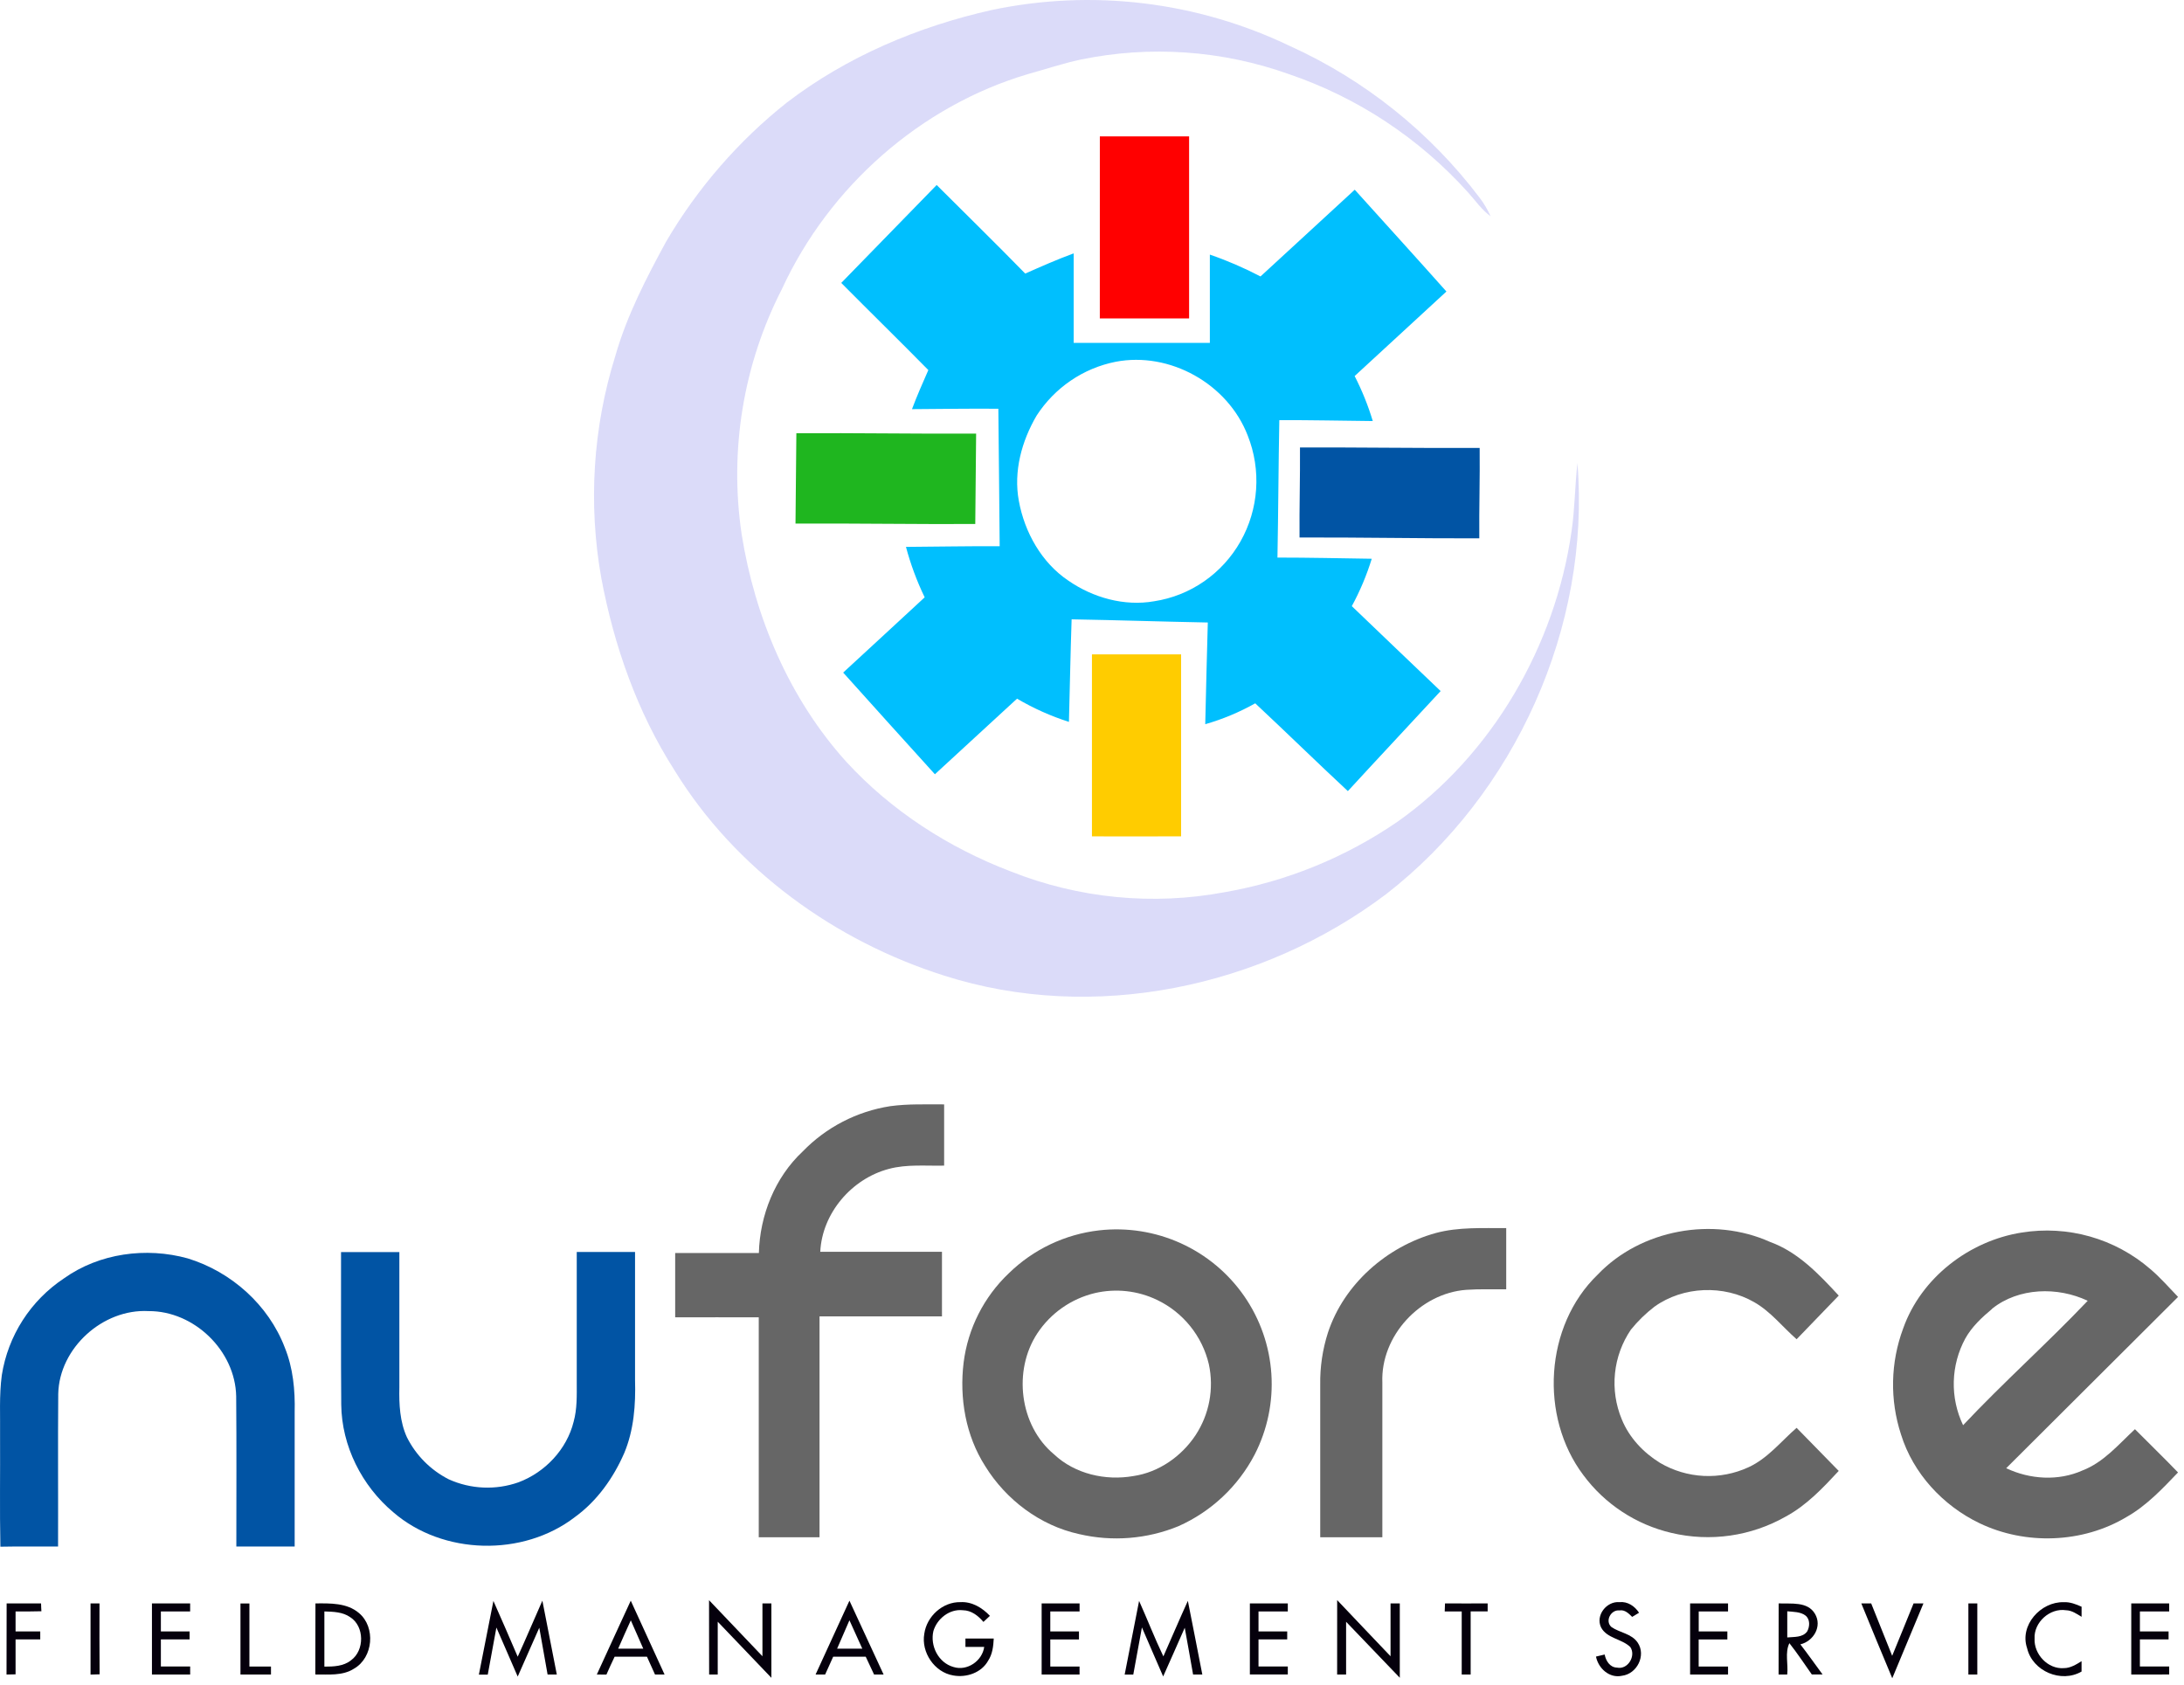 <svg width="162" height="125" viewBox="0 0 162 125" fill="none" xmlns="http://www.w3.org/2000/svg">
<path d="M73.533 0.749C81.007 -0.832 88.787 0.105 95.687 3.417C101.228 5.925 106.063 9.794 109.755 14.672C110.077 15.097 110.349 15.557 110.566 16.045C109.905 15.561 109.437 14.879 108.898 14.278C105.279 10.257 100.709 7.237 95.618 5.503C90.653 3.729 85.306 3.356 80.148 4.422C78.833 4.704 77.554 5.136 76.26 5.493C68.302 7.848 61.513 13.826 58.009 21.424C55.134 27.023 54.086 33.399 55.013 39.639C55.999 45.827 58.563 51.84 62.759 56.494C66.11 60.152 70.37 62.889 74.967 64.643C80.009 66.65 85.506 67.185 90.834 66.188C95.435 65.389 99.814 63.602 103.677 60.948C110.676 55.99 115.358 47.935 116.572 39.404C116.819 37.725 116.819 36.029 117.008 34.347C117.994 46.516 112.369 58.912 102.832 66.32C93.608 73.286 81.087 75.909 70.027 72.373C61.926 69.806 54.552 64.498 50.039 57.153C47.277 52.846 45.547 47.92 44.604 42.893C43.62 37.386 43.978 31.719 45.648 26.385C46.501 23.408 47.93 20.646 49.398 17.944C51.731 13.963 54.773 10.457 58.371 7.603C62.828 4.193 68.093 1.974 73.533 0.749Z" fill="#DBDBF9"/>
<path d="M81.582 10.118H88.203C88.203 14.61 88.203 19.119 88.203 23.62C85.985 23.62 83.787 23.62 81.58 23.62L81.582 10.118Z" fill="#FF0000"/>
<path d="M62.4 20.988C64.76 18.567 67.119 16.146 69.478 13.724C71.668 15.915 73.886 18.078 76.046 20.294C77.234 19.77 78.421 19.241 79.641 18.797C79.641 21.011 79.641 23.224 79.641 25.436H89.742C89.742 23.253 89.742 21.07 89.742 18.887C91.033 19.332 92.288 19.875 93.499 20.508C95.835 18.37 98.156 16.212 100.489 14.073C102.756 16.591 105.037 19.094 107.289 21.626C105.018 23.712 102.748 25.802 100.482 27.897C101.03 28.965 101.481 30.083 101.827 31.235C99.516 31.213 97.205 31.158 94.894 31.168C94.83 34.566 94.82 37.965 94.756 41.363C97.087 41.363 99.42 41.415 101.751 41.45C101.375 42.669 100.88 43.847 100.272 44.966C102.46 47.075 104.665 49.163 106.86 51.266C104.572 53.744 102.261 56.202 99.979 58.687C97.668 56.539 95.414 54.328 93.108 52.175C91.935 52.834 90.691 53.354 89.4 53.724C89.462 51.209 89.516 48.691 89.59 46.179C86.224 46.116 82.859 46.002 79.488 45.944C79.402 48.479 79.358 51.014 79.289 53.552C77.947 53.123 76.657 52.546 75.44 51.83C73.403 53.692 71.385 55.573 69.347 57.437C67.074 54.93 64.806 52.416 62.543 49.894C64.555 48.033 66.578 46.181 68.589 44.312C68.009 43.112 67.545 41.859 67.201 40.57C69.517 40.555 71.833 40.51 74.152 40.52C74.117 37.121 74.095 33.723 74.053 30.322C71.92 30.304 69.788 30.339 67.647 30.352C68.015 29.371 68.438 28.411 68.86 27.452C66.731 25.289 64.55 23.156 62.4 20.988ZM82.75 26.839C81.56 27.075 80.429 27.55 79.423 28.236C78.417 28.921 77.556 29.804 76.891 30.831C75.788 32.715 75.167 34.968 75.573 37.156C76 39.492 77.263 41.742 79.244 43.072C81.08 44.342 83.396 44.991 85.608 44.604C86.938 44.401 88.206 43.896 89.315 43.127C90.425 42.358 91.349 41.344 92.017 40.162C92.685 38.98 93.08 37.66 93.173 36.301C93.266 34.942 93.054 33.58 92.553 32.316C91.07 28.456 86.751 26.065 82.75 26.839V26.839Z" fill="#00BFFE"/>
<path d="M96.427 33.196C100.861 33.179 105.313 33.251 109.755 33.231C109.78 35.477 109.708 37.7 109.728 39.936C105.293 39.948 100.839 39.858 96.394 39.873C96.375 37.648 96.444 35.422 96.427 33.196Z" fill="#0154A4"/>
<path d="M59.071 32.138C63.506 32.111 67.96 32.191 72.405 32.166C72.385 34.401 72.364 36.637 72.341 38.873C67.906 38.895 63.452 38.821 59.007 38.84C59.03 36.61 59.051 34.376 59.071 32.138Z" fill="#1FB61F"/>
<path d="M80.996 62.045C80.996 57.554 80.996 53.043 80.996 48.542C83.201 48.542 85.406 48.542 87.609 48.542C87.609 53.033 87.609 57.533 87.609 62.043C85.411 62.048 83.204 62.053 80.996 62.045Z" fill="#FFCC00"/>
<path d="M0.492 118.949H3.046C3.046 119.141 3.062 119.334 3.071 119.528C2.432 119.55 1.79 119.542 1.155 119.542V121.025H2.985V121.617H1.155C1.155 122.48 1.155 123.344 1.155 124.208L0.484 124.222C0.492 122.466 0.494 120.708 0.492 118.949Z" fill="#05000C"/>
<path d="M6.716 118.949H7.38C7.38 120.702 7.369 122.453 7.389 124.206L6.716 124.226C6.718 122.468 6.718 120.709 6.716 118.949Z" fill="#05000C"/>
<path d="M66.032 82.06C67.358 81.878 68.7 81.934 70.032 81.927C70.032 83.441 70.032 84.956 70.032 86.47C68.661 86.501 67.263 86.353 65.924 86.715C63.167 87.445 60.982 90.001 60.844 92.861H69.871C69.871 94.459 69.871 96.056 69.871 97.652C66.843 97.652 63.817 97.652 60.789 97.652C60.789 103.115 60.789 108.577 60.789 114.039C59.286 114.039 57.783 114.039 56.281 114.039C56.281 108.599 56.281 103.16 56.281 97.724C54.214 97.715 52.147 97.724 50.082 97.724C50.082 96.133 50.082 94.543 50.082 92.952H56.29C56.363 90.153 57.481 87.345 59.544 85.416C61.282 83.622 63.561 82.444 66.032 82.06Z" fill="#666666"/>
<path d="M106.5 91.47C108.203 91.011 109.979 91.117 111.725 91.105C111.725 92.619 111.725 94.132 111.725 95.644C110.737 95.655 109.746 95.617 108.761 95.684C105.331 95.94 102.4 99.111 102.537 102.563C102.537 106.387 102.537 110.213 102.537 114.041H97.929C97.929 110.267 97.929 106.498 97.929 102.734C97.907 101.419 98.1 100.11 98.502 98.858C99.689 95.257 102.87 92.47 106.5 91.47Z" fill="#666666"/>
<path d="M81.532 91.272C83.6 91.039 85.691 91.37 87.585 92.228C89.479 93.087 91.104 94.442 92.288 96.148C93.471 97.855 94.168 99.85 94.305 101.921C94.442 103.991 94.014 106.06 93.065 107.907C91.836 110.262 89.845 112.133 87.416 113.217C85.078 114.176 82.498 114.381 80.037 113.803C77.153 113.173 74.618 111.258 73.08 108.765C71.63 106.505 71.153 103.716 71.478 101.074C71.797 98.55 72.98 96.213 74.827 94.459C76.644 92.682 79.004 91.561 81.532 91.272V91.272ZM81.223 95.923C79.469 96.34 77.939 97.407 76.947 98.909C75.129 101.666 75.616 105.747 78.18 107.885C79.731 109.346 81.999 109.861 84.07 109.499C85.953 109.224 87.643 108.039 88.683 106.465C89.188 105.697 89.535 104.836 89.704 103.934C89.873 103.031 89.861 102.104 89.668 101.206C89.426 100.174 88.955 99.209 88.289 98.383C87.624 97.556 86.781 96.889 85.823 96.431C84.392 95.745 82.77 95.566 81.223 95.923V95.923Z" fill="#666666"/>
<path d="M118.504 94.561C121.706 91.199 127.075 90.232 131.296 92.131C133.38 92.886 134.923 94.528 136.391 96.111C135.353 97.196 134.302 98.266 133.266 99.35C132.223 98.438 131.344 97.296 130.119 96.599C127.862 95.299 124.847 95.41 122.725 96.931C122.074 97.43 121.485 98.004 120.97 98.642C120.315 99.608 119.91 100.721 119.793 101.881C119.675 103.041 119.848 104.212 120.296 105.289C120.845 106.645 121.894 107.756 123.13 108.519C124.117 109.099 125.23 109.432 126.375 109.489C127.519 109.545 128.66 109.324 129.7 108.844C131.121 108.192 132.106 106.93 133.264 105.922C134.3 106.992 135.353 108.046 136.389 109.118C135.214 110.383 134.009 111.665 132.468 112.499C129.895 113.965 126.86 114.4 123.977 113.716C121.358 113.104 119.042 111.583 117.444 109.425C114.182 105.091 114.572 98.361 118.504 94.561Z" fill="#666666"/>
<path d="M149.963 91.435C151.653 91.162 153.383 91.263 155.03 91.73C156.676 92.197 158.2 93.019 159.494 94.137C160.241 94.767 160.881 95.507 161.559 96.21C157.307 100.443 153.058 104.678 148.812 108.917C150.566 109.751 152.686 109.885 154.476 109.081C156.054 108.471 157.154 107.142 158.361 106.023C159.424 107.093 160.51 108.143 161.557 109.231C160.394 110.445 159.221 111.698 157.742 112.534C154.481 114.49 150.236 114.636 146.82 112.991C144.115 111.691 141.901 109.293 141.01 106.417C140.169 103.848 140.227 101.07 141.173 98.538C142.502 94.791 146.071 92.045 149.963 91.435ZM147.767 97.096C147.007 97.729 146.266 98.421 145.782 99.287C145.247 100.271 144.953 101.367 144.924 102.487C144.894 103.606 145.131 104.716 145.614 105.727C148.598 102.553 151.856 99.654 154.857 96.497C152.625 95.439 149.738 95.509 147.767 97.083V97.096Z" fill="#666666"/>
<path d="M4.741 94.837C7.364 92.965 10.844 92.498 13.925 93.352C17.151 94.338 19.92 96.805 21.125 99.968C21.74 101.48 21.896 103.129 21.857 104.746C21.857 108.071 21.857 111.397 21.857 114.724C20.416 114.724 18.974 114.724 17.531 114.724C17.531 111.011 17.552 107.297 17.519 103.585C17.456 100.207 14.406 97.243 11.02 97.262C7.626 97.079 4.395 100.001 4.32 103.402C4.289 107.175 4.32 110.951 4.307 114.724C2.881 114.736 1.455 114.709 0.029 114.74C-0.028 112.019 0.02 109.297 0.005 106.576C0.027 105.055 -0.07 103.523 0.135 102.011C0.363 100.562 0.891 99.177 1.683 97.942C2.476 96.707 3.517 95.65 4.741 94.837V94.837Z" fill="#0154A4"/>
<path d="M25.297 92.883C26.738 92.883 28.18 92.883 29.623 92.883C29.623 96.231 29.623 99.578 29.623 102.926C29.595 104.175 29.657 105.468 30.185 106.623C30.857 107.963 31.941 109.054 33.279 109.737C34.913 110.478 36.772 110.559 38.465 109.961C40.433 109.222 42.04 107.522 42.549 105.473C42.812 104.525 42.783 103.532 42.781 102.552C42.781 99.327 42.781 96.101 42.781 92.874C44.222 92.874 45.663 92.874 47.105 92.874C47.105 96.039 47.105 99.204 47.105 102.369C47.158 104.206 47.021 106.083 46.303 107.796C45.498 109.64 44.29 111.349 42.642 112.543C38.798 115.5 32.856 115.366 29.176 112.187C26.84 110.23 25.346 107.264 25.312 104.204C25.279 100.426 25.306 96.654 25.297 92.883Z" fill="#0154A4"/>
<path d="M36.599 118.763C37.209 120.137 37.81 121.516 38.401 122.9C39.032 121.524 39.616 120.123 40.231 118.743C40.59 120.569 40.947 122.395 41.302 124.221H40.618L40.002 120.751C39.466 121.956 38.935 123.167 38.401 124.374C37.868 123.163 37.355 121.945 36.821 120.737C36.603 121.9 36.396 123.065 36.18 124.23H35.521C35.884 122.4 36.244 120.581 36.599 118.763Z" fill="#05000C"/>
<path d="M44.27 124.222C45.112 122.396 45.939 120.57 46.787 118.744C47.622 120.57 48.458 122.396 49.295 124.222C49.057 124.222 48.821 124.222 48.586 124.222C48.387 123.78 48.189 123.339 47.988 122.899C47.188 122.899 46.39 122.899 45.591 122.899C45.379 123.337 45.179 123.78 44.982 124.226L44.27 124.222ZM45.853 122.305H47.715C47.409 121.604 47.094 120.905 46.791 120.202C46.467 120.895 46.166 121.602 45.853 122.305Z" fill="#05000C"/>
<path d="M52.594 118.708C53.915 120.093 55.236 121.479 56.555 122.866C56.555 121.561 56.555 120.255 56.555 118.949H57.218C57.218 120.788 57.218 122.627 57.218 124.465C55.896 123.074 54.562 121.693 53.238 120.304C53.238 121.609 53.238 122.915 53.238 124.221H52.601C52.592 122.384 52.599 120.545 52.594 118.708Z" fill="#05000C"/>
<path d="M60.496 124.222C61.335 122.396 62.164 120.57 63.008 118.744C63.859 120.57 64.698 122.396 65.542 124.222H64.835C64.625 123.782 64.421 123.342 64.216 122.9H61.802C61.6 123.34 61.403 123.78 61.205 124.222H60.496ZM62.098 122.305H63.962C63.645 121.601 63.327 120.899 63.008 120.198C62.704 120.897 62.397 121.6 62.093 122.305H62.098Z" fill="#05000C"/>
<path d="M68.56 121.198C68.743 119.902 69.921 118.825 71.246 118.852C72.097 118.805 72.864 119.27 73.428 119.869L72.947 120.32C72.56 119.86 72.046 119.458 71.418 119.453C70.431 119.343 69.512 120.077 69.236 120.994C68.978 122.09 69.602 123.346 70.719 123.662C71.74 123.989 72.862 123.214 73.005 122.172C72.54 122.172 72.075 122.172 71.612 122.172V121.551C72.311 121.551 73.011 121.551 73.712 121.551C73.684 122.119 73.618 122.71 73.298 123.194C72.804 124.093 71.678 124.472 70.704 124.29C69.313 124.058 68.317 122.57 68.56 121.198Z" fill="#05000C"/>
<path d="M84.493 118.761C85.108 120.127 85.646 121.525 86.294 122.877C86.902 121.503 87.489 120.123 88.11 118.757C88.476 120.583 88.827 122.4 89.183 124.222H88.498C88.291 123.065 88.093 121.905 87.879 120.753C87.345 121.956 86.821 123.165 86.279 124.365C85.746 123.154 85.23 121.938 84.703 120.727C84.485 121.892 84.276 123.059 84.062 124.226H83.423C83.777 122.4 84.139 120.581 84.493 118.761Z" fill="#05000C"/>
<path d="M99.185 118.701C100.494 120.097 101.83 121.472 103.145 122.867V118.949H103.831V124.462C102.506 123.076 101.178 121.692 99.848 120.309C99.848 121.613 99.848 122.917 99.848 124.221H99.183C99.185 122.38 99.185 120.54 99.185 118.701Z" fill="#05000C"/>
<path d="M118.762 120.729C118.33 119.834 119.172 118.77 120.126 118.852C120.73 118.79 121.259 119.148 121.578 119.639C121.403 119.741 121.233 119.844 121.067 119.946C120.812 119.692 120.518 119.398 120.128 119.467C119.494 119.394 119.029 120.249 119.525 120.695C120.146 121.129 121.028 121.182 121.479 121.858C122.116 122.802 121.429 124.177 120.314 124.314C119.384 124.522 118.557 123.766 118.383 122.891L119.027 122.738C119.115 123.198 119.412 123.696 119.943 123.709C120.752 123.881 121.369 122.833 120.929 122.183C120.296 121.567 119.196 121.551 118.762 120.729Z" fill="#05000C"/>
<path d="M150.362 122.27C149.779 120.57 151.373 118.81 153.075 118.856C153.542 118.83 153.991 119.007 154.403 119.192C154.403 119.374 154.403 119.752 154.403 119.94C154.037 119.721 153.681 119.464 153.249 119.453C152.052 119.27 150.851 120.353 150.917 121.556C150.859 122.714 151.902 123.835 153.086 123.748C153.575 123.748 154.002 123.479 154.401 123.233C154.401 123.424 154.401 123.808 154.401 124.001C152.892 124.882 150.762 123.978 150.362 122.27Z" fill="#05000C"/>
<path d="M11.271 124.221C11.271 122.464 11.271 120.707 11.271 118.949H14.104V119.542H11.933V121.025C12.644 121.025 13.354 121.025 14.064 121.025C14.064 121.221 14.064 121.418 14.064 121.617H11.933V123.625H14.106C14.106 123.823 14.106 124.022 14.106 124.221H11.271Z" fill="#05000C"/>
<path d="M17.837 118.951C18.057 118.951 18.278 118.951 18.5 118.951C18.5 120.51 18.5 122.069 18.5 123.629H20.1V124.22H17.837C17.835 122.464 17.839 120.707 17.837 118.951Z" fill="#05000C"/>
<path d="M23.399 118.947C24.497 118.938 25.735 118.9 26.624 119.659C27.884 120.709 27.686 122.973 26.258 123.788C25.407 124.336 24.349 124.208 23.39 124.219C23.399 122.464 23.395 120.704 23.399 118.947ZM24.061 119.533V123.636C24.741 123.636 25.485 123.613 26.04 123.163C27.049 122.433 27.042 120.643 25.974 119.966C25.418 119.575 24.713 119.563 24.061 119.542V119.533Z" fill="#05000C"/>
<path d="M77.265 118.949H80.079V119.542H77.906C77.906 120.037 77.906 120.53 77.906 121.025H80.033V121.62H77.906C77.906 122.289 77.906 122.958 77.906 123.629H80.077C80.077 123.826 80.077 124.022 80.077 124.221H77.265C77.264 122.464 77.264 120.707 77.265 118.949Z" fill="#05000C"/>
<path d="M92.71 118.949H95.524V119.542H93.351C93.351 120.037 93.351 120.53 93.351 121.025H95.48C95.48 121.173 95.48 121.469 95.48 121.617H93.351C93.351 122.285 93.351 122.955 93.351 123.625H95.524C95.524 123.821 95.524 124.02 95.524 124.217H92.71V118.949Z" fill="#05000C"/>
<path d="M107.163 119.542L107.185 118.945C108.24 118.96 109.294 118.945 110.348 118.945C110.348 119.143 110.348 119.34 110.348 119.539H109.087C109.087 121.1 109.087 122.659 109.087 124.221H108.424C108.424 122.661 108.424 121.102 108.424 119.544C108.007 119.542 107.584 119.542 107.163 119.542Z" fill="#05000C"/>
<path d="M125.365 118.949H128.179V119.542H126.004C126.004 120.037 126.004 120.53 126.004 121.027H128.128C128.128 121.175 128.128 121.472 128.128 121.62H126C126 122.29 126 122.959 126 123.629H128.179C128.179 123.777 128.179 124.075 128.179 124.222C127.24 124.222 126.302 124.222 125.365 124.222C125.366 122.463 125.366 120.706 125.365 118.949Z" fill="#05000C"/>
<path d="M131.933 118.945C132.849 118.991 134.072 118.781 134.626 119.716C135.181 120.651 134.516 121.752 133.544 121.984C134.108 122.714 134.643 123.474 135.192 124.219H134.394C133.845 123.446 133.321 122.641 132.728 121.896C132.387 122.605 132.653 123.454 132.569 124.221H131.928C131.933 122.464 131.93 120.702 131.933 118.945ZM132.572 119.531C132.572 120.178 132.572 120.824 132.572 121.471C133.074 121.421 133.711 121.489 134.048 121.027C134.251 120.662 134.277 120.114 133.914 119.84C133.552 119.566 133.026 119.575 132.572 119.531Z" fill="#05000C"/>
<path d="M138.064 118.947H138.797C139.314 120.244 139.833 121.539 140.354 122.835C140.889 121.542 141.411 120.244 141.94 118.949H142.672C141.899 120.798 141.129 122.648 140.36 124.498C139.578 122.647 138.826 120.797 138.064 118.947Z" fill="#05000C"/>
<path d="M146.006 124.221C146.006 122.462 146.006 120.706 146.006 118.947H146.669C146.669 120.706 146.669 122.464 146.669 124.221H146.006Z" fill="#05000C"/>
<path d="M158.088 124.221C158.088 122.464 158.088 120.707 158.088 118.949H160.901V119.542H158.729C158.729 120.037 158.729 120.53 158.729 121.025H160.856V121.617H158.729C158.729 122.285 158.729 122.955 158.729 123.625H160.901C160.901 123.821 160.901 124.02 160.901 124.219L158.088 124.221Z" fill="#05000C"/>
</svg>
